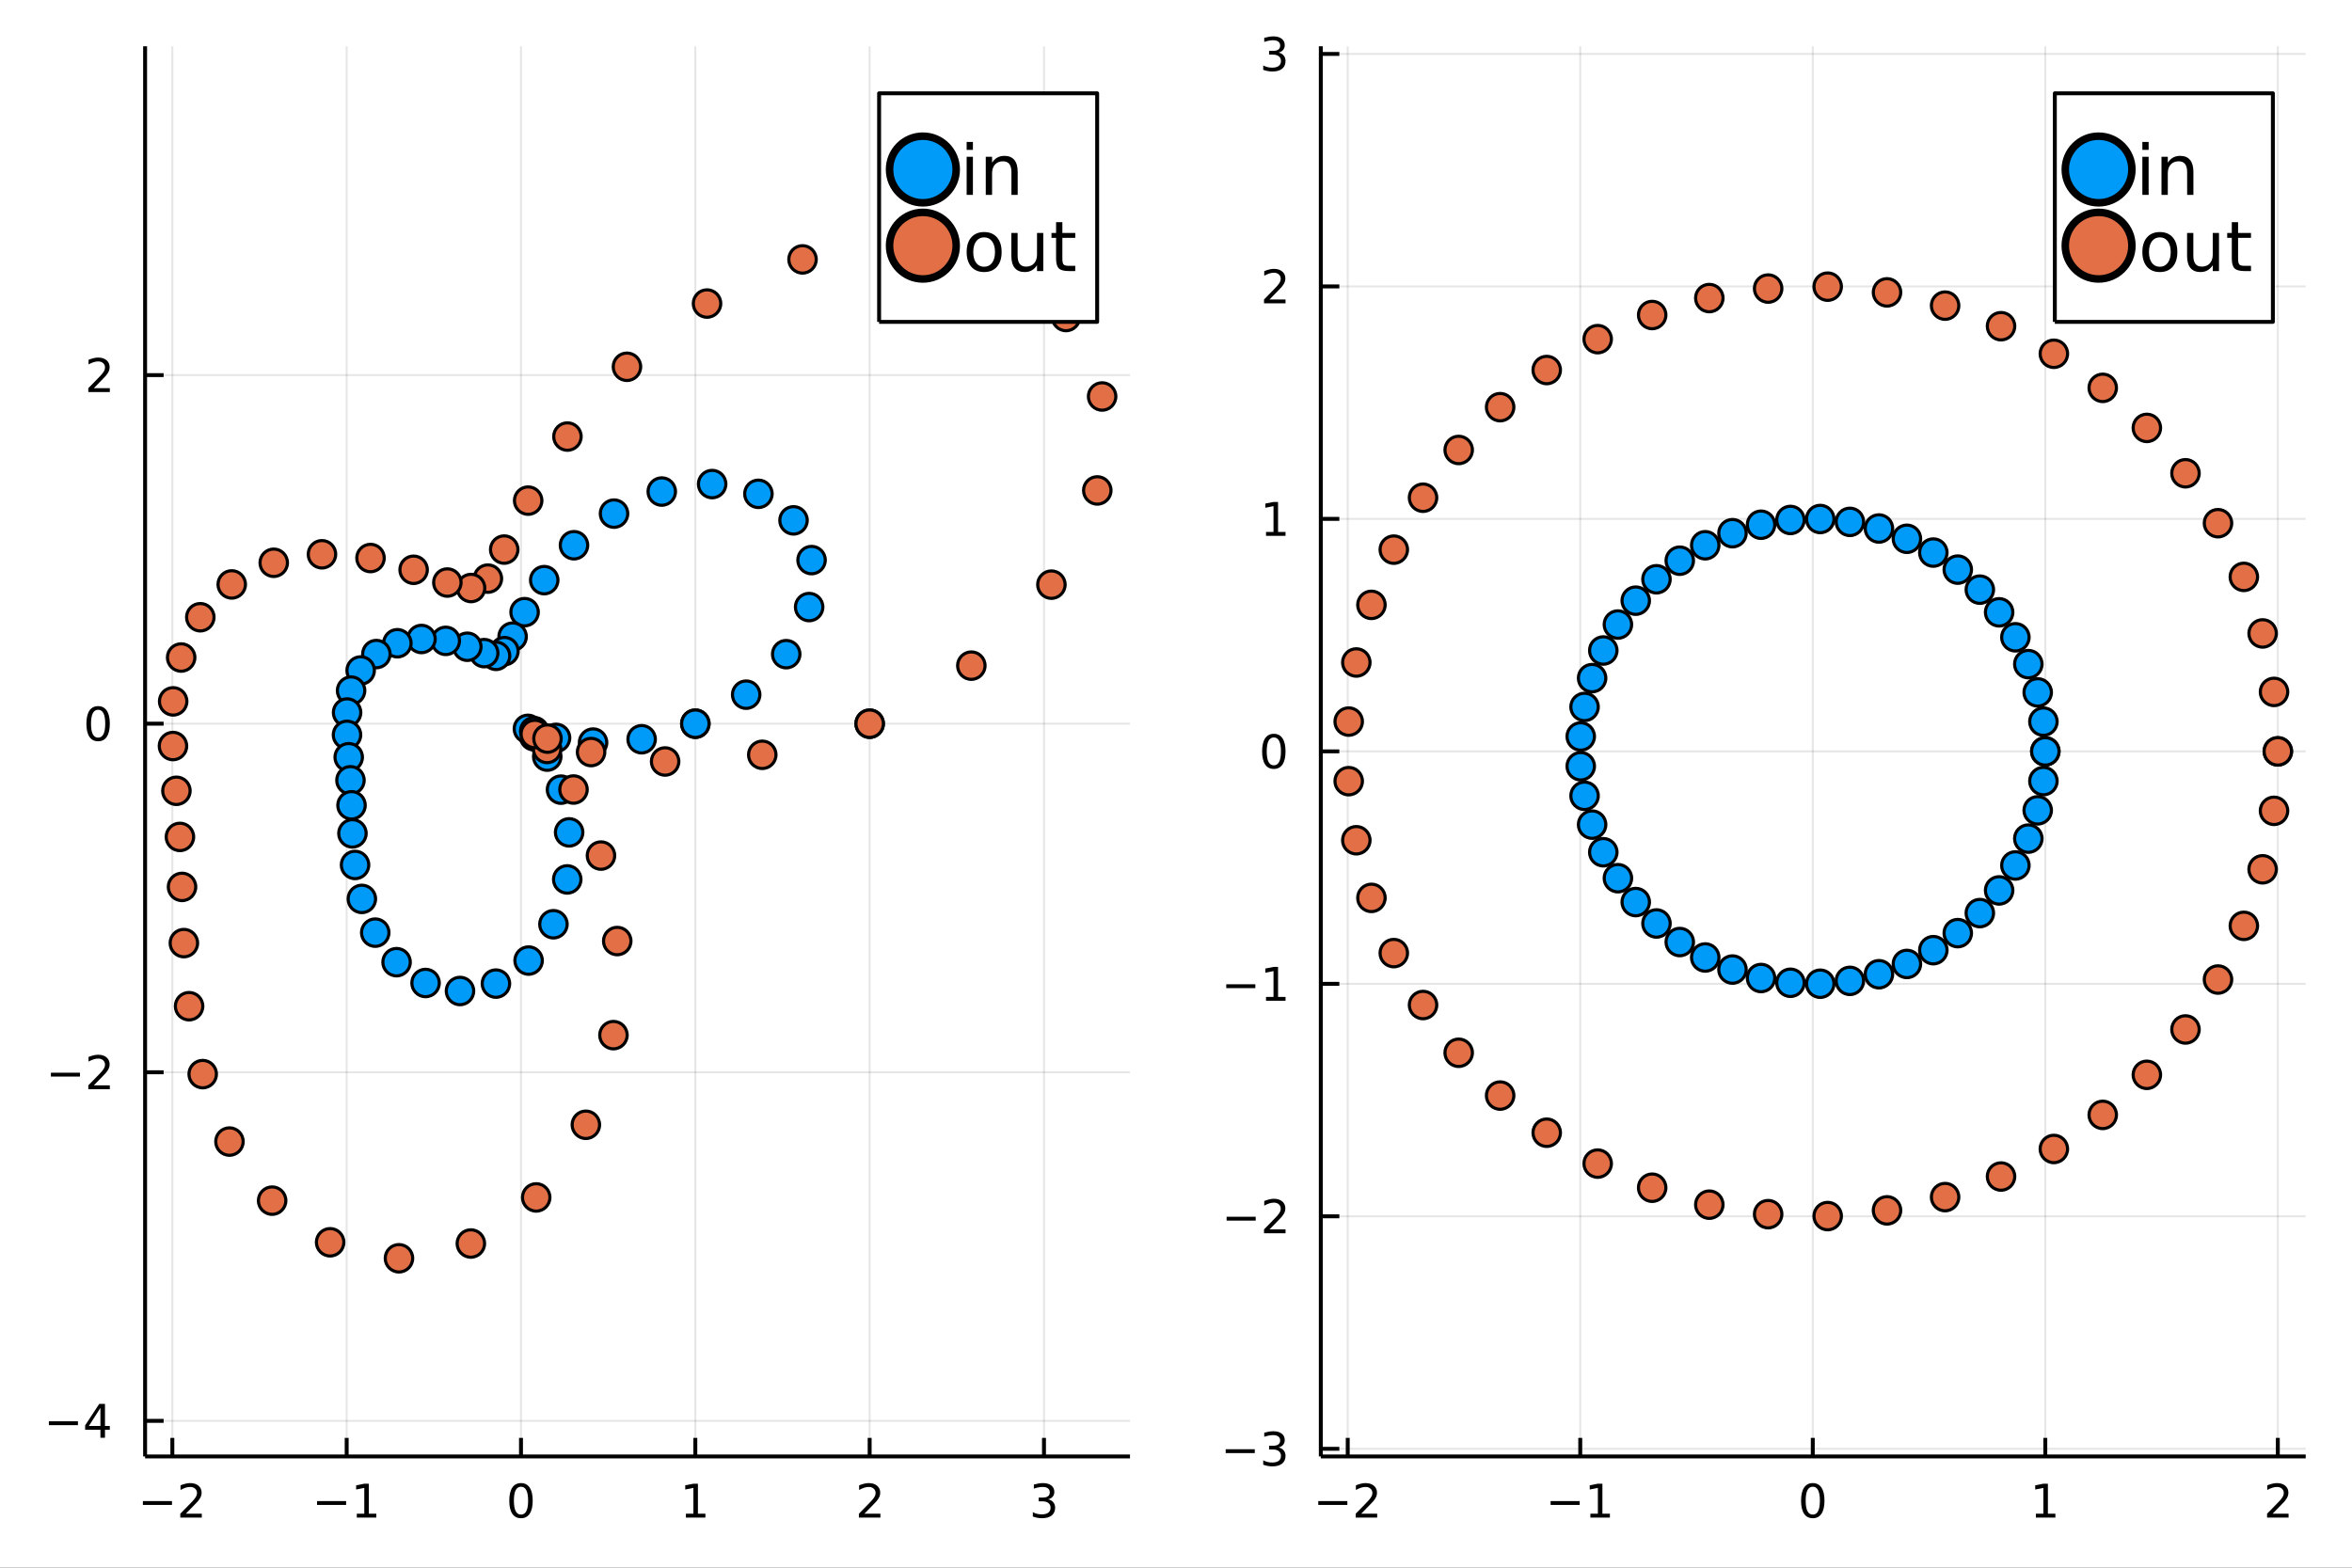 <?xml version="1.0" encoding="utf-8"?>
<svg xmlns="http://www.w3.org/2000/svg" xmlns:xlink="http://www.w3.org/1999/xlink" width="600" height="400" viewBox="0 0 2400 1600">
<rect x="0" y="0" width="2400" height="1600" fill="#333333" stroke="none"/>
<defs>
  <clipPath id="clip840">
    <rect x="0" y="0" width="2400" height="1600"/>
  </clipPath>
</defs>
<path clip-path="url(#clip840)" d="
M0 1600 L2400 1600 L2400 0 L0 0  Z
  " fill="#ffffff" fill-rule="evenodd" fill-opacity="1"/>
<defs>
  <clipPath id="clip841">
    <rect x="480" y="0" width="1681" height="1600"/>
  </clipPath>
</defs>
<path clip-path="url(#clip840)" d="
M148.057 1486.45 L1153.05 1486.45 L1153.05 47.244 L148.057 47.244  Z
  " fill="#ffffff" fill-rule="evenodd" fill-opacity="1"/>
<defs>
  <clipPath id="clip842">
    <rect x="148" y="47" width="1006" height="1440"/>
  </clipPath>
</defs>
<polyline clip-path="url(#clip842)" style="stroke:#000000; stroke-linecap:butt; stroke-linejoin:round; stroke-width:2; stroke-opacity:0.1; fill:none" points="
  175.862,1486.45 175.862,47.244 
  "/>
<polyline clip-path="url(#clip842)" style="stroke:#000000; stroke-linecap:butt; stroke-linejoin:round; stroke-width:2; stroke-opacity:0.1; fill:none" points="
  353.747,1486.45 353.747,47.244 
  "/>
<polyline clip-path="url(#clip842)" style="stroke:#000000; stroke-linecap:butt; stroke-linejoin:round; stroke-width:2; stroke-opacity:0.1; fill:none" points="
  531.631,1486.45 531.631,47.244 
  "/>
<polyline clip-path="url(#clip842)" style="stroke:#000000; stroke-linecap:butt; stroke-linejoin:round; stroke-width:2; stroke-opacity:0.1; fill:none" points="
  709.516,1486.45 709.516,47.244 
  "/>
<polyline clip-path="url(#clip842)" style="stroke:#000000; stroke-linecap:butt; stroke-linejoin:round; stroke-width:2; stroke-opacity:0.1; fill:none" points="
  887.401,1486.45 887.401,47.244 
  "/>
<polyline clip-path="url(#clip842)" style="stroke:#000000; stroke-linecap:butt; stroke-linejoin:round; stroke-width:2; stroke-opacity:0.1; fill:none" points="
  1065.29,1486.45 1065.29,47.244 
  "/>
<polyline clip-path="url(#clip840)" style="stroke:#000000; stroke-linecap:butt; stroke-linejoin:round; stroke-width:4; stroke-opacity:1; fill:none" points="
  148.057,1486.45 1153.05,1486.45 
  "/>
<polyline clip-path="url(#clip840)" style="stroke:#000000; stroke-linecap:butt; stroke-linejoin:round; stroke-width:4; stroke-opacity:1; fill:none" points="
  175.862,1486.45 175.862,1467.55 
  "/>
<polyline clip-path="url(#clip840)" style="stroke:#000000; stroke-linecap:butt; stroke-linejoin:round; stroke-width:4; stroke-opacity:1; fill:none" points="
  353.747,1486.45 353.747,1467.55 
  "/>
<polyline clip-path="url(#clip840)" style="stroke:#000000; stroke-linecap:butt; stroke-linejoin:round; stroke-width:4; stroke-opacity:1; fill:none" points="
  531.631,1486.45 531.631,1467.55 
  "/>
<polyline clip-path="url(#clip840)" style="stroke:#000000; stroke-linecap:butt; stroke-linejoin:round; stroke-width:4; stroke-opacity:1; fill:none" points="
  709.516,1486.45 709.516,1467.55 
  "/>
<polyline clip-path="url(#clip840)" style="stroke:#000000; stroke-linecap:butt; stroke-linejoin:round; stroke-width:4; stroke-opacity:1; fill:none" points="
  887.401,1486.45 887.401,1467.55 
  "/>
<polyline clip-path="url(#clip840)" style="stroke:#000000; stroke-linecap:butt; stroke-linejoin:round; stroke-width:4; stroke-opacity:1; fill:none" points="
  1065.29,1486.45 1065.29,1467.55 
  "/>
<path clip-path="url(#clip840)" d="M145.804 1532.02 L175.48 1532.02 L175.48 1535.95 L145.804 1535.95 L145.804 1532.02 Z" fill="#000000" fill-rule="evenodd" fill-opacity="1" /><path clip-path="url(#clip840)" d="M189.6 1544.91 L205.92 1544.91 L205.92 1548.85 L183.975 1548.85 L183.975 1544.91 Q186.637 1542.16 191.221 1537.53 Q195.827 1532.88 197.008 1531.53 Q199.253 1529.01 200.133 1527.27 Q201.036 1525.51 201.036 1523.82 Q201.036 1521.07 199.091 1519.33 Q197.17 1517.6 194.068 1517.6 Q191.869 1517.6 189.415 1518.36 Q186.985 1519.13 184.207 1520.68 L184.207 1515.95 Q187.031 1514.82 189.485 1514.24 Q191.938 1513.66 193.975 1513.66 Q199.346 1513.66 202.54 1516.35 Q205.735 1519.03 205.735 1523.52 Q205.735 1525.65 204.924 1527.57 Q204.137 1529.47 202.031 1532.07 Q201.452 1532.74 198.35 1535.95 Q195.249 1539.15 189.6 1544.91 Z" fill="#000000" fill-rule="evenodd" fill-opacity="1" /><path clip-path="url(#clip840)" d="M323.504 1532.02 L353.18 1532.02 L353.18 1535.95 L323.504 1535.95 L323.504 1532.02 Z" fill="#000000" fill-rule="evenodd" fill-opacity="1" /><path clip-path="url(#clip840)" d="M364.082 1544.91 L371.721 1544.91 L371.721 1518.55 L363.411 1520.21 L363.411 1515.95 L371.675 1514.29 L376.351 1514.29 L376.351 1544.91 L383.99 1544.91 L383.99 1548.85 L364.082 1548.85 L364.082 1544.91 Z" fill="#000000" fill-rule="evenodd" fill-opacity="1" /><path clip-path="url(#clip840)" d="M531.631 1517.37 Q528.02 1517.37 526.192 1520.93 Q524.386 1524.47 524.386 1531.6 Q524.386 1538.71 526.192 1542.27 Q528.02 1545.82 531.631 1545.82 Q535.266 1545.82 537.071 1542.27 Q538.9 1538.71 538.9 1531.6 Q538.9 1524.47 537.071 1520.93 Q535.266 1517.37 531.631 1517.37 M531.631 1513.66 Q537.442 1513.66 540.497 1518.27 Q543.576 1522.85 543.576 1531.6 Q543.576 1540.33 540.497 1544.94 Q537.442 1549.52 531.631 1549.52 Q525.821 1549.52 522.743 1544.94 Q519.687 1540.33 519.687 1531.6 Q519.687 1522.85 522.743 1518.27 Q525.821 1513.66 531.631 1513.66 Z" fill="#000000" fill-rule="evenodd" fill-opacity="1" /><path clip-path="url(#clip840)" d="M699.898 1544.91 L707.537 1544.91 L707.537 1518.55 L699.227 1520.21 L699.227 1515.95 L707.491 1514.29 L712.166 1514.29 L712.166 1544.91 L719.805 1544.91 L719.805 1548.85 L699.898 1548.85 L699.898 1544.91 Z" fill="#000000" fill-rule="evenodd" fill-opacity="1" /><path clip-path="url(#clip840)" d="M882.054 1544.91 L898.373 1544.91 L898.373 1548.85 L876.429 1548.85 L876.429 1544.91 Q879.091 1542.16 883.674 1537.53 Q888.28 1532.88 889.461 1531.53 Q891.706 1529.01 892.586 1527.27 Q893.489 1525.51 893.489 1523.82 Q893.489 1521.07 891.544 1519.33 Q889.623 1517.6 886.521 1517.6 Q884.322 1517.6 881.868 1518.36 Q879.438 1519.13 876.66 1520.68 L876.66 1515.95 Q879.484 1514.82 881.938 1514.24 Q884.391 1513.66 886.428 1513.66 Q891.799 1513.66 894.993 1516.35 Q898.188 1519.03 898.188 1523.52 Q898.188 1525.65 897.378 1527.57 Q896.59 1529.47 894.484 1532.07 Q893.905 1532.74 890.803 1535.95 Q887.702 1539.15 882.054 1544.91 Z" fill="#000000" fill-rule="evenodd" fill-opacity="1" /><path clip-path="url(#clip840)" d="M1069.53 1530.21 Q1072.89 1530.93 1074.76 1533.2 Q1076.66 1535.47 1076.66 1538.8 Q1076.66 1543.92 1073.14 1546.72 Q1069.63 1549.52 1063.14 1549.52 Q1060.97 1549.52 1058.65 1549.08 Q1056.36 1548.66 1053.91 1547.81 L1053.91 1543.29 Q1055.85 1544.43 1058.17 1545.01 Q1060.48 1545.58 1063.01 1545.58 Q1067.4 1545.58 1069.7 1543.85 Q1072.01 1542.11 1072.01 1538.8 Q1072.01 1535.75 1069.86 1534.03 Q1067.73 1532.3 1063.91 1532.3 L1059.88 1532.3 L1059.88 1528.45 L1064.09 1528.45 Q1067.54 1528.45 1069.37 1527.09 Q1071.2 1525.7 1071.2 1523.11 Q1071.2 1520.45 1069.3 1519.03 Q1067.43 1517.6 1063.91 1517.6 Q1061.99 1517.6 1059.79 1518.01 Q1057.59 1518.43 1054.95 1519.31 L1054.95 1515.14 Q1057.61 1514.4 1059.93 1514.03 Q1062.26 1513.66 1064.32 1513.66 Q1069.65 1513.66 1072.75 1516.09 Q1075.85 1518.5 1075.85 1522.62 Q1075.85 1525.49 1074.21 1527.48 Q1072.57 1529.45 1069.53 1530.21 Z" fill="#000000" fill-rule="evenodd" fill-opacity="1" /><polyline clip-path="url(#clip842)" style="stroke:#000000; stroke-linecap:butt; stroke-linejoin:round; stroke-width:2; stroke-opacity:0.1; fill:none" points="
  148.057,1450.14 1153.05,1450.14 
  "/>
<polyline clip-path="url(#clip842)" style="stroke:#000000; stroke-linecap:butt; stroke-linejoin:round; stroke-width:2; stroke-opacity:0.1; fill:none" points="
  148.057,1094.37 1153.05,1094.37 
  "/>
<polyline clip-path="url(#clip842)" style="stroke:#000000; stroke-linecap:butt; stroke-linejoin:round; stroke-width:2; stroke-opacity:0.1; fill:none" points="
  148.057,738.604 1153.05,738.604 
  "/>
<polyline clip-path="url(#clip842)" style="stroke:#000000; stroke-linecap:butt; stroke-linejoin:round; stroke-width:2; stroke-opacity:0.1; fill:none" points="
  148.057,382.835 1153.05,382.835 
  "/>
<polyline clip-path="url(#clip840)" style="stroke:#000000; stroke-linecap:butt; stroke-linejoin:round; stroke-width:4; stroke-opacity:1; fill:none" points="
  148.057,1486.45 148.057,47.244 
  "/>
<polyline clip-path="url(#clip840)" style="stroke:#000000; stroke-linecap:butt; stroke-linejoin:round; stroke-width:4; stroke-opacity:1; fill:none" points="
  148.057,1450.14 166.954,1450.14 
  "/>
<polyline clip-path="url(#clip840)" style="stroke:#000000; stroke-linecap:butt; stroke-linejoin:round; stroke-width:4; stroke-opacity:1; fill:none" points="
  148.057,1094.37 166.954,1094.37 
  "/>
<polyline clip-path="url(#clip840)" style="stroke:#000000; stroke-linecap:butt; stroke-linejoin:round; stroke-width:4; stroke-opacity:1; fill:none" points="
  148.057,738.604 166.954,738.604 
  "/>
<polyline clip-path="url(#clip840)" style="stroke:#000000; stroke-linecap:butt; stroke-linejoin:round; stroke-width:4; stroke-opacity:1; fill:none" points="
  148.057,382.835 166.954,382.835 
  "/>
<path clip-path="url(#clip840)" d="M49.858 1450.59 L79.534 1450.59 L79.534 1454.53 L49.858 1454.53 L49.858 1450.59 Z" fill="#000000" fill-rule="evenodd" fill-opacity="1" /><path clip-path="url(#clip840)" d="M102.473 1436.94 L90.668 1455.39 L102.473 1455.39 L102.473 1436.94 M101.246 1432.86 L107.126 1432.86 L107.126 1455.39 L112.057 1455.39 L112.057 1459.27 L107.126 1459.27 L107.126 1467.42 L102.473 1467.42 L102.473 1459.27 L86.872 1459.27 L86.872 1454.76 L101.246 1432.86 Z" fill="#000000" fill-rule="evenodd" fill-opacity="1" /><path clip-path="url(#clip840)" d="M51.941 1094.82 L81.617 1094.82 L81.617 1098.76 L51.941 1098.76 L51.941 1094.82 Z" fill="#000000" fill-rule="evenodd" fill-opacity="1" /><path clip-path="url(#clip840)" d="M95.737 1107.72 L112.057 1107.72 L112.057 1111.65 L90.112 1111.65 L90.112 1107.72 Q92.774 1104.96 97.358 1100.33 Q101.964 1095.68 103.145 1094.34 Q105.39 1091.82 106.27 1090.08 Q107.172 1088.32 107.172 1086.63 Q107.172 1083.88 105.228 1082.14 Q103.307 1080.4 100.205 1080.4 Q98.006 1080.4 95.552 1081.17 Q93.121 1081.93 90.344 1083.48 L90.344 1078.76 Q93.168 1077.63 95.621 1077.05 Q98.075 1076.47 100.112 1076.47 Q105.483 1076.47 108.677 1079.15 Q111.871 1081.84 111.871 1086.33 Q111.871 1088.46 111.061 1090.38 Q110.274 1092.28 108.168 1094.87 Q107.589 1095.54 104.487 1098.76 Q101.385 1101.95 95.737 1107.72 Z" fill="#000000" fill-rule="evenodd" fill-opacity="1" /><path clip-path="url(#clip840)" d="M100.112 724.403 Q96.501 724.403 94.672 727.968 Q92.867 731.509 92.867 738.639 Q92.867 745.745 94.672 749.31 Q96.501 752.852 100.112 752.852 Q103.746 752.852 105.552 749.31 Q107.381 745.745 107.381 738.639 Q107.381 731.509 105.552 727.968 Q103.746 724.403 100.112 724.403 M100.112 720.699 Q105.922 720.699 108.978 725.306 Q112.057 729.889 112.057 738.639 Q112.057 747.366 108.978 751.972 Q105.922 756.556 100.112 756.556 Q94.302 756.556 91.223 751.972 Q88.168 747.366 88.168 738.639 Q88.168 729.889 91.223 725.306 Q94.302 720.699 100.112 720.699 Z" fill="#000000" fill-rule="evenodd" fill-opacity="1" /><path clip-path="url(#clip840)" d="M95.737 396.18 L112.057 396.18 L112.057 400.115 L90.112 400.115 L90.112 396.18 Q92.774 393.425 97.358 388.796 Q101.964 384.143 103.145 382.8 Q105.39 380.277 106.27 378.541 Q107.172 376.782 107.172 375.092 Q107.172 372.337 105.228 370.601 Q103.307 368.865 100.205 368.865 Q98.006 368.865 95.552 369.629 Q93.121 370.393 90.344 371.944 L90.344 367.222 Q93.168 366.087 95.621 365.509 Q98.075 364.93 100.112 364.93 Q105.483 364.93 108.677 367.615 Q111.871 370.3 111.871 374.791 Q111.871 376.921 111.061 378.842 Q110.274 380.74 108.168 383.333 Q107.589 384.004 104.487 387.221 Q101.385 390.416 95.737 396.18 Z" fill="#000000" fill-rule="evenodd" fill-opacity="1" /><circle clip-path="url(#clip842)" cx="709.516" cy="738.604" r="14" fill="#009af9" fill-rule="evenodd" fill-opacity="1" stroke="#000000" stroke-opacity="1" stroke-width="3.2"/>
<circle clip-path="url(#clip842)" cx="761.389" cy="708.98" r="14" fill="#009af9" fill-rule="evenodd" fill-opacity="1" stroke="#000000" stroke-opacity="1" stroke-width="3.2"/>
<circle clip-path="url(#clip842)" cx="802.242" cy="667.642" r="14" fill="#009af9" fill-rule="evenodd" fill-opacity="1" stroke="#000000" stroke-opacity="1" stroke-width="3.2"/>
<circle clip-path="url(#clip842)" cx="825.649" cy="619.57" r="14" fill="#009af9" fill-rule="evenodd" fill-opacity="1" stroke="#000000" stroke-opacity="1" stroke-width="3.2"/>
<circle clip-path="url(#clip842)" cx="828.117" cy="571.627" r="14" fill="#009af9" fill-rule="evenodd" fill-opacity="1" stroke="#000000" stroke-opacity="1" stroke-width="3.2"/>
<circle clip-path="url(#clip842)" cx="809.706" cy="531.072" r="14" fill="#009af9" fill-rule="evenodd" fill-opacity="1" stroke="#000000" stroke-opacity="1" stroke-width="3.2"/>
<circle clip-path="url(#clip842)" cx="773.883" cy="503.996" r="14" fill="#009af9" fill-rule="evenodd" fill-opacity="1" stroke="#000000" stroke-opacity="1" stroke-width="3.2"/>
<circle clip-path="url(#clip842)" cx="726.666" cy="494.038" r="14" fill="#009af9" fill-rule="evenodd" fill-opacity="1" stroke="#000000" stroke-opacity="1" stroke-width="3.2"/>
<circle clip-path="url(#clip842)" cx="675.263" cy="501.669" r="14" fill="#009af9" fill-rule="evenodd" fill-opacity="1" stroke="#000000" stroke-opacity="1" stroke-width="3.2"/>
<circle clip-path="url(#clip842)" cx="626.543" cy="524.198" r="14" fill="#009af9" fill-rule="evenodd" fill-opacity="1" stroke="#000000" stroke-opacity="1" stroke-width="3.2"/>
<circle clip-path="url(#clip842)" cx="585.688" cy="556.471" r="14" fill="#009af9" fill-rule="evenodd" fill-opacity="1" stroke="#000000" stroke-opacity="1" stroke-width="3.2"/>
<circle clip-path="url(#clip842)" cx="555.321" cy="592.075" r="14" fill="#009af9" fill-rule="evenodd" fill-opacity="1" stroke="#000000" stroke-opacity="1" stroke-width="3.2"/>
<circle clip-path="url(#clip842)" cx="535.282" cy="624.765" r="14" fill="#009af9" fill-rule="evenodd" fill-opacity="1" stroke="#000000" stroke-opacity="1" stroke-width="3.2"/>
<circle clip-path="url(#clip842)" cx="523.059" cy="649.748" r="14" fill="#009af9" fill-rule="evenodd" fill-opacity="1" stroke="#000000" stroke-opacity="1" stroke-width="3.2"/>
<circle clip-path="url(#clip842)" cx="514.732" cy="664.563" r="14" fill="#009af9" fill-rule="evenodd" fill-opacity="1" stroke="#000000" stroke-opacity="1" stroke-width="3.2"/>
<circle clip-path="url(#clip842)" cx="506.15" cy="669.362" r="14" fill="#009af9" fill-rule="evenodd" fill-opacity="1" stroke="#000000" stroke-opacity="1" stroke-width="3.2"/>
<circle clip-path="url(#clip842)" cx="494.051" cy="666.57" r="14" fill="#009af9" fill-rule="evenodd" fill-opacity="1" stroke="#000000" stroke-opacity="1" stroke-width="3.2"/>
<circle clip-path="url(#clip842)" cx="476.84" cy="660.057" r="14" fill="#009af9" fill-rule="evenodd" fill-opacity="1" stroke="#000000" stroke-opacity="1" stroke-width="3.2"/>
<circle clip-path="url(#clip842)" cx="454.851" cy="654.061" r="14" fill="#009af9" fill-rule="evenodd" fill-opacity="1" stroke="#000000" stroke-opacity="1" stroke-width="3.2"/>
<circle clip-path="url(#clip842)" cx="430.078" cy="652.151" r="14" fill="#009af9" fill-rule="evenodd" fill-opacity="1" stroke="#000000" stroke-opacity="1" stroke-width="3.2"/>
<circle clip-path="url(#clip842)" cx="405.474" cy="656.485" r="14" fill="#009af9" fill-rule="evenodd" fill-opacity="1" stroke="#000000" stroke-opacity="1" stroke-width="3.2"/>
<circle clip-path="url(#clip842)" cx="384.045" cy="667.53" r="14" fill="#009af9" fill-rule="evenodd" fill-opacity="1" stroke="#000000" stroke-opacity="1" stroke-width="3.2"/>
<circle clip-path="url(#clip842)" cx="368.008" cy="684.278" r="14" fill="#009af9" fill-rule="evenodd" fill-opacity="1" stroke="#000000" stroke-opacity="1" stroke-width="3.2"/>
<circle clip-path="url(#clip842)" cx="358.24" cy="704.836" r="14" fill="#009af9" fill-rule="evenodd" fill-opacity="1" stroke="#000000" stroke-opacity="1" stroke-width="3.2"/>
<circle clip-path="url(#clip842)" cx="354.159" cy="727.21" r="14" fill="#009af9" fill-rule="evenodd" fill-opacity="1" stroke="#000000" stroke-opacity="1" stroke-width="3.2"/>
<circle clip-path="url(#clip842)" cx="354.066" cy="750.004" r="14" fill="#009af9" fill-rule="evenodd" fill-opacity="1" stroke="#000000" stroke-opacity="1" stroke-width="3.2"/>
<circle clip-path="url(#clip842)" cx="355.814" cy="772.845" r="14" fill="#009af9" fill-rule="evenodd" fill-opacity="1" stroke="#000000" stroke-opacity="1" stroke-width="3.2"/>
<circle clip-path="url(#clip842)" cx="357.61" cy="796.383" r="14" fill="#009af9" fill-rule="evenodd" fill-opacity="1" stroke="#000000" stroke-opacity="1" stroke-width="3.2"/>
<circle clip-path="url(#clip842)" cx="358.681" cy="821.893" r="14" fill="#009af9" fill-rule="evenodd" fill-opacity="1" stroke="#000000" stroke-opacity="1" stroke-width="3.2"/>
<circle clip-path="url(#clip842)" cx="359.623" cy="850.569" r="14" fill="#009af9" fill-rule="evenodd" fill-opacity="1" stroke="#000000" stroke-opacity="1" stroke-width="3.2"/>
<circle clip-path="url(#clip842)" cx="362.285" cy="882.771" r="14" fill="#009af9" fill-rule="evenodd" fill-opacity="1" stroke="#000000" stroke-opacity="1" stroke-width="3.2"/>
<circle clip-path="url(#clip842)" cx="369.227" cy="917.429" r="14" fill="#009af9" fill-rule="evenodd" fill-opacity="1" stroke="#000000" stroke-opacity="1" stroke-width="3.2"/>
<circle clip-path="url(#clip842)" cx="382.881" cy="951.849" r="14" fill="#009af9" fill-rule="evenodd" fill-opacity="1" stroke="#000000" stroke-opacity="1" stroke-width="3.2"/>
<circle clip-path="url(#clip842)" cx="404.655" cy="981.995" r="14" fill="#009af9" fill-rule="evenodd" fill-opacity="1" stroke="#000000" stroke-opacity="1" stroke-width="3.2"/>
<circle clip-path="url(#clip842)" cx="434.243" cy="1003.24" r="14" fill="#009af9" fill-rule="evenodd" fill-opacity="1" stroke="#000000" stroke-opacity="1" stroke-width="3.2"/>
<circle clip-path="url(#clip842)" cx="469.365" cy="1011.41" r="14" fill="#009af9" fill-rule="evenodd" fill-opacity="1" stroke="#000000" stroke-opacity="1" stroke-width="3.2"/>
<circle clip-path="url(#clip842)" cx="506.041" cy="1003.87" r="14" fill="#009af9" fill-rule="evenodd" fill-opacity="1" stroke="#000000" stroke-opacity="1" stroke-width="3.2"/>
<circle clip-path="url(#clip842)" cx="539.384" cy="980.351" r="14" fill="#009af9" fill-rule="evenodd" fill-opacity="1" stroke="#000000" stroke-opacity="1" stroke-width="3.2"/>
<circle clip-path="url(#clip842)" cx="564.722" cy="943.284" r="14" fill="#009af9" fill-rule="evenodd" fill-opacity="1" stroke="#000000" stroke-opacity="1" stroke-width="3.2"/>
<circle clip-path="url(#clip842)" cx="578.801" cy="897.535" r="14" fill="#009af9" fill-rule="evenodd" fill-opacity="1" stroke="#000000" stroke-opacity="1" stroke-width="3.2"/>
<circle clip-path="url(#clip842)" cx="580.73" cy="849.518" r="14" fill="#009af9" fill-rule="evenodd" fill-opacity="1" stroke="#000000" stroke-opacity="1" stroke-width="3.2"/>
<circle clip-path="url(#clip842)" cx="572.428" cy="805.903" r="14" fill="#009af9" fill-rule="evenodd" fill-opacity="1" stroke="#000000" stroke-opacity="1" stroke-width="3.2"/>
<circle clip-path="url(#clip842)" cx="558.415" cy="772.19" r="14" fill="#009af9" fill-rule="evenodd" fill-opacity="1" stroke="#000000" stroke-opacity="1" stroke-width="3.2"/>
<circle clip-path="url(#clip842)" cx="544.946" cy="751.499" r="14" fill="#009af9" fill-rule="evenodd" fill-opacity="1" stroke="#000000" stroke-opacity="1" stroke-width="3.2"/>
<circle clip-path="url(#clip842)" cx="538.676" cy="743.861" r="14" fill="#009af9" fill-rule="evenodd" fill-opacity="1" stroke="#000000" stroke-opacity="1" stroke-width="3.2"/>
<circle clip-path="url(#clip842)" cx="545.134" cy="746.209" r="14" fill="#009af9" fill-rule="evenodd" fill-opacity="1" stroke="#000000" stroke-opacity="1" stroke-width="3.2"/>
<circle clip-path="url(#clip842)" cx="567.382" cy="753.078" r="14" fill="#009af9" fill-rule="evenodd" fill-opacity="1" stroke="#000000" stroke-opacity="1" stroke-width="3.2"/>
<circle clip-path="url(#clip842)" cx="605.155" cy="757.884" r="14" fill="#009af9" fill-rule="evenodd" fill-opacity="1" stroke="#000000" stroke-opacity="1" stroke-width="3.2"/>
<circle clip-path="url(#clip842)" cx="654.723" cy="754.475" r="14" fill="#009af9" fill-rule="evenodd" fill-opacity="1" stroke="#000000" stroke-opacity="1" stroke-width="3.2"/>
<circle clip-path="url(#clip842)" cx="709.516" cy="738.604" r="14" fill="#009af9" fill-rule="evenodd" fill-opacity="1" stroke="#000000" stroke-opacity="1" stroke-width="3.2"/>
<circle clip-path="url(#clip842)" cx="887.401" cy="738.604" r="14" fill="#e26f46" fill-rule="evenodd" fill-opacity="1" stroke="#000000" stroke-opacity="1" stroke-width="3.2"/>
<circle clip-path="url(#clip842)" cx="991.146" cy="679.356" r="14" fill="#e26f46" fill-rule="evenodd" fill-opacity="1" stroke="#000000" stroke-opacity="1" stroke-width="3.2"/>
<circle clip-path="url(#clip842)" cx="1072.85" cy="596.68" r="14" fill="#e26f46" fill-rule="evenodd" fill-opacity="1" stroke="#000000" stroke-opacity="1" stroke-width="3.2"/>
<circle clip-path="url(#clip842)" cx="1119.67" cy="500.535" r="14" fill="#e26f46" fill-rule="evenodd" fill-opacity="1" stroke="#000000" stroke-opacity="1" stroke-width="3.2"/>
<circle clip-path="url(#clip842)" cx="1124.6" cy="404.649" r="14" fill="#e26f46" fill-rule="evenodd" fill-opacity="1" stroke="#000000" stroke-opacity="1" stroke-width="3.2"/>
<circle clip-path="url(#clip842)" cx="1087.78" cy="323.54" r="14" fill="#e26f46" fill-rule="evenodd" fill-opacity="1" stroke="#000000" stroke-opacity="1" stroke-width="3.2"/>
<circle clip-path="url(#clip842)" cx="1016.14" cy="269.388" r="14" fill="#e26f46" fill-rule="evenodd" fill-opacity="1" stroke="#000000" stroke-opacity="1" stroke-width="3.2"/>
<circle clip-path="url(#clip842)" cx="921.702" cy="249.472" r="14" fill="#e26f46" fill-rule="evenodd" fill-opacity="1" stroke="#000000" stroke-opacity="1" stroke-width="3.2"/>
<circle clip-path="url(#clip842)" cx="818.894" cy="264.734" r="14" fill="#e26f46" fill-rule="evenodd" fill-opacity="1" stroke="#000000" stroke-opacity="1" stroke-width="3.2"/>
<circle clip-path="url(#clip842)" cx="721.454" cy="309.792" r="14" fill="#e26f46" fill-rule="evenodd" fill-opacity="1" stroke="#000000" stroke-opacity="1" stroke-width="3.2"/>
<circle clip-path="url(#clip842)" cx="639.744" cy="374.337" r="14" fill="#e26f46" fill-rule="evenodd" fill-opacity="1" stroke="#000000" stroke-opacity="1" stroke-width="3.2"/>
<circle clip-path="url(#clip842)" cx="579.011" cy="445.547" r="14" fill="#e26f46" fill-rule="evenodd" fill-opacity="1" stroke="#000000" stroke-opacity="1" stroke-width="3.2"/>
<circle clip-path="url(#clip842)" cx="538.933" cy="510.926" r="14" fill="#e26f46" fill-rule="evenodd" fill-opacity="1" stroke="#000000" stroke-opacity="1" stroke-width="3.2"/>
<circle clip-path="url(#clip842)" cx="514.488" cy="560.891" r="14" fill="#e26f46" fill-rule="evenodd" fill-opacity="1" stroke="#000000" stroke-opacity="1" stroke-width="3.2"/>
<circle clip-path="url(#clip842)" cx="497.832" cy="590.521" r="14" fill="#e26f46" fill-rule="evenodd" fill-opacity="1" stroke="#000000" stroke-opacity="1" stroke-width="3.2"/>
<circle clip-path="url(#clip842)" cx="480.668" cy="600.12" r="14" fill="#e26f46" fill-rule="evenodd" fill-opacity="1" stroke="#000000" stroke-opacity="1" stroke-width="3.2"/>
<circle clip-path="url(#clip842)" cx="456.471" cy="594.535" r="14" fill="#e26f46" fill-rule="evenodd" fill-opacity="1" stroke="#000000" stroke-opacity="1" stroke-width="3.2"/>
<circle clip-path="url(#clip842)" cx="422.049" cy="581.509" r="14" fill="#e26f46" fill-rule="evenodd" fill-opacity="1" stroke="#000000" stroke-opacity="1" stroke-width="3.2"/>
<circle clip-path="url(#clip842)" cx="378.071" cy="569.517" r="14" fill="#e26f46" fill-rule="evenodd" fill-opacity="1" stroke="#000000" stroke-opacity="1" stroke-width="3.2"/>
<circle clip-path="url(#clip842)" cx="328.525" cy="565.698" r="14" fill="#e26f46" fill-rule="evenodd" fill-opacity="1" stroke="#000000" stroke-opacity="1" stroke-width="3.2"/>
<circle clip-path="url(#clip842)" cx="279.316" cy="574.365" r="14" fill="#e26f46" fill-rule="evenodd" fill-opacity="1" stroke="#000000" stroke-opacity="1" stroke-width="3.2"/>
<circle clip-path="url(#clip842)" cx="236.458" cy="596.456" r="14" fill="#e26f46" fill-rule="evenodd" fill-opacity="1" stroke="#000000" stroke-opacity="1" stroke-width="3.2"/>
<circle clip-path="url(#clip842)" cx="204.385" cy="629.951" r="14" fill="#e26f46" fill-rule="evenodd" fill-opacity="1" stroke="#000000" stroke-opacity="1" stroke-width="3.2"/>
<circle clip-path="url(#clip842)" cx="184.848" cy="671.068" r="14" fill="#e26f46" fill-rule="evenodd" fill-opacity="1" stroke="#000000" stroke-opacity="1" stroke-width="3.2"/>
<circle clip-path="url(#clip842)" cx="176.686" cy="715.816" r="14" fill="#e26f46" fill-rule="evenodd" fill-opacity="1" stroke="#000000" stroke-opacity="1" stroke-width="3.2"/>
<circle clip-path="url(#clip842)" cx="176.5" cy="761.404" r="14" fill="#e26f46" fill-rule="evenodd" fill-opacity="1" stroke="#000000" stroke-opacity="1" stroke-width="3.2"/>
<circle clip-path="url(#clip842)" cx="179.997" cy="807.085" r="14" fill="#e26f46" fill-rule="evenodd" fill-opacity="1" stroke="#000000" stroke-opacity="1" stroke-width="3.2"/>
<circle clip-path="url(#clip842)" cx="183.588" cy="854.163" r="14" fill="#e26f46" fill-rule="evenodd" fill-opacity="1" stroke="#000000" stroke-opacity="1" stroke-width="3.2"/>
<circle clip-path="url(#clip842)" cx="185.731" cy="905.181" r="14" fill="#e26f46" fill-rule="evenodd" fill-opacity="1" stroke="#000000" stroke-opacity="1" stroke-width="3.2"/>
<circle clip-path="url(#clip842)" cx="187.615" cy="962.534" r="14" fill="#e26f46" fill-rule="evenodd" fill-opacity="1" stroke="#000000" stroke-opacity="1" stroke-width="3.2"/>
<circle clip-path="url(#clip842)" cx="192.939" cy="1026.94" r="14" fill="#e26f46" fill-rule="evenodd" fill-opacity="1" stroke="#000000" stroke-opacity="1" stroke-width="3.2"/>
<circle clip-path="url(#clip842)" cx="206.823" cy="1096.25" r="14" fill="#e26f46" fill-rule="evenodd" fill-opacity="1" stroke="#000000" stroke-opacity="1" stroke-width="3.2"/>
<circle clip-path="url(#clip842)" cx="234.131" cy="1165.09" r="14" fill="#e26f46" fill-rule="evenodd" fill-opacity="1" stroke="#000000" stroke-opacity="1" stroke-width="3.2"/>
<circle clip-path="url(#clip842)" cx="277.678" cy="1225.38" r="14" fill="#e26f46" fill-rule="evenodd" fill-opacity="1" stroke="#000000" stroke-opacity="1" stroke-width="3.2"/>
<circle clip-path="url(#clip842)" cx="336.854" cy="1267.88" r="14" fill="#e26f46" fill-rule="evenodd" fill-opacity="1" stroke="#000000" stroke-opacity="1" stroke-width="3.2"/>
<circle clip-path="url(#clip842)" cx="407.098" cy="1284.22" r="14" fill="#e26f46" fill-rule="evenodd" fill-opacity="1" stroke="#000000" stroke-opacity="1" stroke-width="3.2"/>
<circle clip-path="url(#clip842)" cx="480.451" cy="1269.14" r="14" fill="#e26f46" fill-rule="evenodd" fill-opacity="1" stroke="#000000" stroke-opacity="1" stroke-width="3.2"/>
<circle clip-path="url(#clip842)" cx="547.136" cy="1222.1" r="14" fill="#e26f46" fill-rule="evenodd" fill-opacity="1" stroke="#000000" stroke-opacity="1" stroke-width="3.2"/>
<circle clip-path="url(#clip842)" cx="597.814" cy="1147.96" r="14" fill="#e26f46" fill-rule="evenodd" fill-opacity="1" stroke="#000000" stroke-opacity="1" stroke-width="3.2"/>
<circle clip-path="url(#clip842)" cx="625.971" cy="1056.47" r="14" fill="#e26f46" fill-rule="evenodd" fill-opacity="1" stroke="#000000" stroke-opacity="1" stroke-width="3.2"/>
<circle clip-path="url(#clip842)" cx="629.828" cy="960.432" r="14" fill="#e26f46" fill-rule="evenodd" fill-opacity="1" stroke="#000000" stroke-opacity="1" stroke-width="3.2"/>
<circle clip-path="url(#clip842)" cx="613.225" cy="873.201" r="14" fill="#e26f46" fill-rule="evenodd" fill-opacity="1" stroke="#000000" stroke-opacity="1" stroke-width="3.2"/>
<circle clip-path="url(#clip842)" cx="585.198" cy="805.775" r="14" fill="#e26f46" fill-rule="evenodd" fill-opacity="1" stroke="#000000" stroke-opacity="1" stroke-width="3.2"/>
<circle clip-path="url(#clip842)" cx="558.261" cy="764.393" r="14" fill="#e26f46" fill-rule="evenodd" fill-opacity="1" stroke="#000000" stroke-opacity="1" stroke-width="3.2"/>
<circle clip-path="url(#clip842)" cx="545.72" cy="749.119" r="14" fill="#e26f46" fill-rule="evenodd" fill-opacity="1" stroke="#000000" stroke-opacity="1" stroke-width="3.2"/>
<circle clip-path="url(#clip842)" cx="558.638" cy="753.814" r="14" fill="#e26f46" fill-rule="evenodd" fill-opacity="1" stroke="#000000" stroke-opacity="1" stroke-width="3.2"/>
<circle clip-path="url(#clip842)" cx="603.134" cy="767.552" r="14" fill="#e26f46" fill-rule="evenodd" fill-opacity="1" stroke="#000000" stroke-opacity="1" stroke-width="3.2"/>
<circle clip-path="url(#clip842)" cx="678.679" cy="777.165" r="14" fill="#e26f46" fill-rule="evenodd" fill-opacity="1" stroke="#000000" stroke-opacity="1" stroke-width="3.2"/>
<circle clip-path="url(#clip842)" cx="777.814" cy="770.346" r="14" fill="#e26f46" fill-rule="evenodd" fill-opacity="1" stroke="#000000" stroke-opacity="1" stroke-width="3.2"/>
<circle clip-path="url(#clip842)" cx="887.401" cy="738.604" r="14" fill="#e26f46" fill-rule="evenodd" fill-opacity="1" stroke="#000000" stroke-opacity="1" stroke-width="3.2"/>
<path clip-path="url(#clip840)" d="
M897.047 328.498 L1119.55 328.498 L1119.55 95.218 L897.047 95.218  Z
  " fill="#ffffff" fill-rule="evenodd" fill-opacity="1"/>
<polyline clip-path="url(#clip840)" style="stroke:#000000; stroke-linecap:butt; stroke-linejoin:round; stroke-width:4; stroke-opacity:1; fill:none" points="
  897.047,328.498 1119.55,328.498 1119.55,95.218 897.047,95.218 897.047,328.498 
  "/>
<circle clip-path="url(#clip840)" cx="941.714" cy="172.978" r="34" fill="#009af9" fill-rule="evenodd" fill-opacity="1" stroke="#000000" stroke-opacity="1" stroke-width="7.68"/>
<path clip-path="url(#clip840)" d="M986.38 160.009 L992.769 160.009 L992.769 198.898 L986.38 198.898 L986.38 160.009 M986.38 144.87 L992.769 144.87 L992.769 152.96 L986.38 152.96 L986.38 144.87 Z" fill="#000000" fill-rule="evenodd" fill-opacity="1" /><path clip-path="url(#clip840)" d="M1038.46 175.425 L1038.46 198.898 L1032.07 198.898 L1032.07 175.634 Q1032.07 170.113 1029.92 167.37 Q1027.77 164.627 1023.46 164.627 Q1018.29 164.627 1015.3 167.925 Q1012.32 171.224 1012.32 176.919 L1012.32 198.898 L1005.89 198.898 L1005.89 160.009 L1012.32 160.009 L1012.32 166.051 Q1014.61 162.544 1017.7 160.807 Q1020.82 159.071 1024.89 159.071 Q1031.59 159.071 1035.03 163.238 Q1038.46 167.37 1038.46 175.425 Z" fill="#000000" fill-rule="evenodd" fill-opacity="1" /><circle clip-path="url(#clip840)" cx="941.714" cy="250.738" r="34" fill="#e26f46" fill-rule="evenodd" fill-opacity="1" stroke="#000000" stroke-opacity="1" stroke-width="7.68"/>
<path clip-path="url(#clip840)" d="M1004.23 242.248 Q999.088 242.248 996.102 246.276 Q993.116 250.269 993.116 257.248 Q993.116 264.227 996.067 268.255 Q999.053 272.248 1004.23 272.248 Q1009.33 272.248 1012.32 268.22 Q1015.3 264.192 1015.3 257.248 Q1015.3 250.338 1012.32 246.31 Q1009.33 242.248 1004.23 242.248 M1004.23 236.831 Q1012.56 236.831 1017.32 242.248 Q1022.07 247.665 1022.07 257.248 Q1022.07 266.796 1017.32 272.248 Q1012.56 277.664 1004.23 277.664 Q995.859 277.664 991.102 272.248 Q986.38 266.796 986.38 257.248 Q986.38 247.665 991.102 242.248 Q995.859 236.831 1004.23 236.831 Z" fill="#000000" fill-rule="evenodd" fill-opacity="1" /><path clip-path="url(#clip840)" d="M1032 261.31 L1032 237.769 L1038.39 237.769 L1038.39 261.067 Q1038.39 266.588 1040.55 269.366 Q1042.7 272.109 1047 272.109 Q1052.18 272.109 1055.16 268.81 Q1058.18 265.512 1058.18 259.817 L1058.18 237.769 L1064.57 237.769 L1064.57 276.658 L1058.18 276.658 L1058.18 270.685 Q1055.86 274.227 1052.77 275.963 Q1049.71 277.664 1045.65 277.664 Q1038.95 277.664 1035.48 273.498 Q1032 269.331 1032 261.31 M1048.08 236.831 L1048.08 236.831 Z" fill="#000000" fill-rule="evenodd" fill-opacity="1" /><path clip-path="url(#clip840)" d="M1084.05 226.727 L1084.05 237.769 L1097.21 237.769 L1097.21 242.734 L1084.05 242.734 L1084.05 263.845 Q1084.05 268.602 1085.34 269.956 Q1086.66 271.31 1090.65 271.31 L1097.21 271.31 L1097.21 276.658 L1090.65 276.658 Q1083.25 276.658 1080.44 273.915 Q1077.63 271.137 1077.63 263.845 L1077.63 242.734 L1072.94 242.734 L1072.94 237.769 L1077.63 237.769 L1077.63 226.727 L1084.05 226.727 Z" fill="#000000" fill-rule="evenodd" fill-opacity="1" /><path clip-path="url(#clip840)" d="
M1347.77 1486.45 L2352.76 1486.45 L2352.76 47.244 L1347.77 47.244  Z
  " fill="#ffffff" fill-rule="evenodd" fill-opacity="1"/>
<defs>
  <clipPath id="clip843">
    <rect x="1347" y="47" width="1006" height="1440"/>
  </clipPath>
</defs>
<polyline clip-path="url(#clip843)" style="stroke:#000000; stroke-linecap:butt; stroke-linejoin:round; stroke-width:2; stroke-opacity:0.1; fill:none" points="
  1375.24,1486.45 1375.24,47.244 
  "/>
<polyline clip-path="url(#clip843)" style="stroke:#000000; stroke-linecap:butt; stroke-linejoin:round; stroke-width:2; stroke-opacity:0.1; fill:none" points="
  1612.5,1486.45 1612.5,47.244 
  "/>
<polyline clip-path="url(#clip843)" style="stroke:#000000; stroke-linecap:butt; stroke-linejoin:round; stroke-width:2; stroke-opacity:0.1; fill:none" points="
  1849.77,1486.45 1849.77,47.244 
  "/>
<polyline clip-path="url(#clip843)" style="stroke:#000000; stroke-linecap:butt; stroke-linejoin:round; stroke-width:2; stroke-opacity:0.1; fill:none" points="
  2087.04,1486.45 2087.04,47.244 
  "/>
<polyline clip-path="url(#clip843)" style="stroke:#000000; stroke-linecap:butt; stroke-linejoin:round; stroke-width:2; stroke-opacity:0.1; fill:none" points="
  2324.31,1486.45 2324.31,47.244 
  "/>
<polyline clip-path="url(#clip840)" style="stroke:#000000; stroke-linecap:butt; stroke-linejoin:round; stroke-width:4; stroke-opacity:1; fill:none" points="
  1347.77,1486.45 2352.76,1486.45 
  "/>
<polyline clip-path="url(#clip840)" style="stroke:#000000; stroke-linecap:butt; stroke-linejoin:round; stroke-width:4; stroke-opacity:1; fill:none" points="
  1375.24,1486.45 1375.24,1467.55 
  "/>
<polyline clip-path="url(#clip840)" style="stroke:#000000; stroke-linecap:butt; stroke-linejoin:round; stroke-width:4; stroke-opacity:1; fill:none" points="
  1612.5,1486.45 1612.5,1467.55 
  "/>
<polyline clip-path="url(#clip840)" style="stroke:#000000; stroke-linecap:butt; stroke-linejoin:round; stroke-width:4; stroke-opacity:1; fill:none" points="
  1849.77,1486.45 1849.77,1467.55 
  "/>
<polyline clip-path="url(#clip840)" style="stroke:#000000; stroke-linecap:butt; stroke-linejoin:round; stroke-width:4; stroke-opacity:1; fill:none" points="
  2087.04,1486.45 2087.04,1467.55 
  "/>
<polyline clip-path="url(#clip840)" style="stroke:#000000; stroke-linecap:butt; stroke-linejoin:round; stroke-width:4; stroke-opacity:1; fill:none" points="
  2324.31,1486.45 2324.31,1467.55 
  "/>
<path clip-path="url(#clip840)" d="M1345.18 1532.02 L1374.85 1532.02 L1374.85 1535.95 L1345.18 1535.95 L1345.18 1532.02 Z" fill="#000000" fill-rule="evenodd" fill-opacity="1" /><path clip-path="url(#clip840)" d="M1388.97 1544.91 L1405.29 1544.91 L1405.29 1548.85 L1383.35 1548.85 L1383.35 1544.91 Q1386.01 1542.16 1390.59 1537.53 Q1395.2 1532.88 1396.38 1531.53 Q1398.63 1529.01 1399.51 1527.27 Q1400.41 1525.51 1400.41 1523.82 Q1400.41 1521.07 1398.46 1519.33 Q1396.54 1517.6 1393.44 1517.6 Q1391.24 1517.6 1388.79 1518.36 Q1386.36 1519.13 1383.58 1520.68 L1383.58 1515.95 Q1386.4 1514.82 1388.86 1514.24 Q1391.31 1513.66 1393.35 1513.66 Q1398.72 1513.66 1401.91 1516.35 Q1405.11 1519.03 1405.11 1523.52 Q1405.11 1525.65 1404.3 1527.57 Q1403.51 1529.47 1401.4 1532.07 Q1400.83 1532.74 1397.72 1535.95 Q1394.62 1539.15 1388.97 1544.91 Z" fill="#000000" fill-rule="evenodd" fill-opacity="1" /><path clip-path="url(#clip840)" d="M1582.26 1532.02 L1611.94 1532.02 L1611.94 1535.95 L1582.26 1535.95 L1582.26 1532.02 Z" fill="#000000" fill-rule="evenodd" fill-opacity="1" /><path clip-path="url(#clip840)" d="M1622.84 1544.91 L1630.48 1544.91 L1630.48 1518.55 L1622.17 1520.21 L1622.17 1515.95 L1630.43 1514.29 L1635.11 1514.29 L1635.11 1544.91 L1642.75 1544.91 L1642.75 1548.85 L1622.84 1548.85 L1622.84 1544.91 Z" fill="#000000" fill-rule="evenodd" fill-opacity="1" /><path clip-path="url(#clip840)" d="M1849.77 1517.37 Q1846.16 1517.37 1844.33 1520.93 Q1842.53 1524.47 1842.53 1531.6 Q1842.53 1538.71 1844.33 1542.27 Q1846.16 1545.82 1849.77 1545.82 Q1853.41 1545.82 1855.21 1542.27 Q1857.04 1538.71 1857.04 1531.6 Q1857.04 1524.47 1855.21 1520.93 Q1853.41 1517.37 1849.77 1517.37 M1849.77 1513.66 Q1855.58 1513.66 1858.64 1518.27 Q1861.72 1522.85 1861.72 1531.6 Q1861.72 1540.33 1858.64 1544.94 Q1855.58 1549.52 1849.77 1549.52 Q1843.96 1549.52 1840.89 1544.94 Q1837.83 1540.33 1837.83 1531.6 Q1837.83 1522.85 1840.89 1518.27 Q1843.96 1513.66 1849.77 1513.66 Z" fill="#000000" fill-rule="evenodd" fill-opacity="1" /><path clip-path="url(#clip840)" d="M2077.43 1544.91 L2085.06 1544.91 L2085.06 1518.55 L2076.75 1520.21 L2076.75 1515.95 L2085.02 1514.29 L2089.69 1514.29 L2089.69 1544.91 L2097.33 1544.91 L2097.33 1548.85 L2077.43 1548.85 L2077.43 1544.91 Z" fill="#000000" fill-rule="evenodd" fill-opacity="1" /><path clip-path="url(#clip840)" d="M2318.97 1544.91 L2335.28 1544.91 L2335.28 1548.85 L2313.34 1548.85 L2313.34 1544.91 Q2316 1542.16 2320.59 1537.53 Q2325.19 1532.88 2326.37 1531.53 Q2328.62 1529.01 2329.5 1527.27 Q2330.4 1525.51 2330.4 1523.82 Q2330.4 1521.07 2328.46 1519.33 Q2326.54 1517.6 2323.43 1517.6 Q2321.23 1517.6 2318.78 1518.36 Q2316.35 1519.13 2313.57 1520.68 L2313.57 1515.95 Q2316.4 1514.82 2318.85 1514.24 Q2321.3 1513.66 2323.34 1513.66 Q2328.71 1513.66 2331.91 1516.35 Q2335.1 1519.03 2335.1 1523.52 Q2335.1 1525.65 2334.29 1527.57 Q2333.5 1529.47 2331.4 1532.07 Q2330.82 1532.74 2327.72 1535.95 Q2324.61 1539.15 2318.97 1544.91 Z" fill="#000000" fill-rule="evenodd" fill-opacity="1" /><polyline clip-path="url(#clip843)" style="stroke:#000000; stroke-linecap:butt; stroke-linejoin:round; stroke-width:2; stroke-opacity:0.1; fill:none" points="
  1347.77,1478.65 2352.76,1478.65 
  "/>
<polyline clip-path="url(#clip843)" style="stroke:#000000; stroke-linecap:butt; stroke-linejoin:round; stroke-width:2; stroke-opacity:0.1; fill:none" points="
  1347.77,1241.38 2352.76,1241.38 
  "/>
<polyline clip-path="url(#clip843)" style="stroke:#000000; stroke-linecap:butt; stroke-linejoin:round; stroke-width:2; stroke-opacity:0.1; fill:none" points="
  1347.77,1004.12 2352.76,1004.12 
  "/>
<polyline clip-path="url(#clip843)" style="stroke:#000000; stroke-linecap:butt; stroke-linejoin:round; stroke-width:2; stroke-opacity:0.1; fill:none" points="
  1347.77,766.846 2352.76,766.846 
  "/>
<polyline clip-path="url(#clip843)" style="stroke:#000000; stroke-linecap:butt; stroke-linejoin:round; stroke-width:2; stroke-opacity:0.1; fill:none" points="
  1347.77,529.577 2352.76,529.577 
  "/>
<polyline clip-path="url(#clip843)" style="stroke:#000000; stroke-linecap:butt; stroke-linejoin:round; stroke-width:2; stroke-opacity:0.1; fill:none" points="
  1347.77,292.307 2352.76,292.307 
  "/>
<polyline clip-path="url(#clip843)" style="stroke:#000000; stroke-linecap:butt; stroke-linejoin:round; stroke-width:2; stroke-opacity:0.1; fill:none" points="
  1347.77,55.038 2352.76,55.038 
  "/>
<polyline clip-path="url(#clip840)" style="stroke:#000000; stroke-linecap:butt; stroke-linejoin:round; stroke-width:4; stroke-opacity:1; fill:none" points="
  1347.77,1486.45 1347.77,47.244 
  "/>
<polyline clip-path="url(#clip840)" style="stroke:#000000; stroke-linecap:butt; stroke-linejoin:round; stroke-width:4; stroke-opacity:1; fill:none" points="
  1347.77,1478.65 1366.66,1478.65 
  "/>
<polyline clip-path="url(#clip840)" style="stroke:#000000; stroke-linecap:butt; stroke-linejoin:round; stroke-width:4; stroke-opacity:1; fill:none" points="
  1347.77,1241.38 1366.66,1241.38 
  "/>
<polyline clip-path="url(#clip840)" style="stroke:#000000; stroke-linecap:butt; stroke-linejoin:round; stroke-width:4; stroke-opacity:1; fill:none" points="
  1347.77,1004.12 1366.66,1004.12 
  "/>
<polyline clip-path="url(#clip840)" style="stroke:#000000; stroke-linecap:butt; stroke-linejoin:round; stroke-width:4; stroke-opacity:1; fill:none" points="
  1347.77,766.846 1366.66,766.846 
  "/>
<polyline clip-path="url(#clip840)" style="stroke:#000000; stroke-linecap:butt; stroke-linejoin:round; stroke-width:4; stroke-opacity:1; fill:none" points="
  1347.77,529.577 1366.66,529.577 
  "/>
<polyline clip-path="url(#clip840)" style="stroke:#000000; stroke-linecap:butt; stroke-linejoin:round; stroke-width:4; stroke-opacity:1; fill:none" points="
  1347.77,292.307 1366.66,292.307 
  "/>
<polyline clip-path="url(#clip840)" style="stroke:#000000; stroke-linecap:butt; stroke-linejoin:round; stroke-width:4; stroke-opacity:1; fill:none" points="
  1347.77,55.038 1366.66,55.038 
  "/>
<path clip-path="url(#clip840)" d="M1250.7 1479.11 L1280.38 1479.11 L1280.38 1483.04 L1250.7 1483.04 L1250.7 1479.11 Z" fill="#000000" fill-rule="evenodd" fill-opacity="1" /><path clip-path="url(#clip840)" d="M1304.64 1477.3 Q1307.99 1478.02 1309.87 1480.29 Q1311.77 1482.55 1311.77 1485.89 Q1311.77 1491 1308.25 1493.8 Q1304.73 1496.61 1298.25 1496.61 Q1296.07 1496.61 1293.76 1496.17 Q1291.47 1495.75 1289.01 1494.89 L1289.01 1490.38 Q1290.96 1491.51 1293.27 1492.09 Q1295.59 1492.67 1298.11 1492.67 Q1302.51 1492.67 1304.8 1490.93 Q1307.11 1489.2 1307.11 1485.89 Q1307.11 1482.83 1304.96 1481.12 Q1302.83 1479.38 1299.01 1479.38 L1294.98 1479.38 L1294.98 1475.54 L1299.2 1475.54 Q1302.65 1475.54 1304.48 1474.17 Q1306.3 1472.79 1306.3 1470.19 Q1306.3 1467.53 1304.41 1466.12 Q1302.53 1464.68 1299.01 1464.68 Q1297.09 1464.68 1294.89 1465.1 Q1292.69 1465.52 1290.05 1466.4 L1290.05 1462.23 Q1292.72 1461.49 1295.03 1461.12 Q1297.37 1460.75 1299.43 1460.75 Q1304.75 1460.75 1307.86 1463.18 Q1310.96 1465.59 1310.96 1469.71 Q1310.96 1472.58 1309.31 1474.57 Q1307.67 1476.54 1304.64 1477.3 Z" fill="#000000" fill-rule="evenodd" fill-opacity="1" /><path clip-path="url(#clip840)" d="M1251.65 1241.84 L1281.33 1241.84 L1281.33 1245.77 L1251.65 1245.77 L1251.65 1241.84 Z" fill="#000000" fill-rule="evenodd" fill-opacity="1" /><path clip-path="url(#clip840)" d="M1295.45 1254.73 L1311.77 1254.73 L1311.77 1258.66 L1289.82 1258.66 L1289.82 1254.73 Q1292.48 1251.97 1297.07 1247.35 Q1301.67 1242.69 1302.86 1241.35 Q1305.1 1238.83 1305.98 1237.09 Q1306.88 1235.33 1306.88 1233.64 Q1306.88 1230.89 1304.94 1229.15 Q1303.02 1227.41 1299.92 1227.41 Q1297.72 1227.41 1295.26 1228.18 Q1292.83 1228.94 1290.05 1230.49 L1290.05 1225.77 Q1292.88 1224.64 1295.33 1224.06 Q1297.79 1223.48 1299.82 1223.48 Q1305.19 1223.48 1308.39 1226.16 Q1311.58 1228.85 1311.58 1233.34 Q1311.58 1235.47 1310.77 1237.39 Q1309.98 1239.29 1307.88 1241.88 Q1307.3 1242.55 1304.2 1245.77 Q1301.1 1248.97 1295.45 1254.73 Z" fill="#000000" fill-rule="evenodd" fill-opacity="1" /><path clip-path="url(#clip840)" d="M1251.28 1004.57 L1280.96 1004.57 L1280.96 1008.5 L1251.28 1008.5 L1251.28 1004.57 Z" fill="#000000" fill-rule="evenodd" fill-opacity="1" /><path clip-path="url(#clip840)" d="M1291.86 1017.46 L1299.5 1017.46 L1299.5 991.095 L1291.19 992.761 L1291.19 988.502 L1299.45 986.835 L1304.13 986.835 L1304.13 1017.46 L1311.77 1017.46 L1311.77 1021.4 L1291.86 1021.4 L1291.86 1017.46 Z" fill="#000000" fill-rule="evenodd" fill-opacity="1" /><path clip-path="url(#clip840)" d="M1299.82 752.645 Q1296.21 752.645 1294.38 756.209 Q1292.58 759.751 1292.58 766.881 Q1292.58 773.987 1294.38 777.552 Q1296.21 781.094 1299.82 781.094 Q1303.46 781.094 1305.26 777.552 Q1307.09 773.987 1307.09 766.881 Q1307.09 759.751 1305.26 756.209 Q1303.46 752.645 1299.82 752.645 M1299.82 748.941 Q1305.63 748.941 1308.69 753.547 Q1311.77 758.131 1311.77 766.881 Q1311.77 775.608 1308.69 780.214 Q1305.63 784.797 1299.82 784.797 Q1294.01 784.797 1290.93 780.214 Q1287.88 775.608 1287.88 766.881 Q1287.88 758.131 1290.93 753.547 Q1294.01 748.941 1299.82 748.941 Z" fill="#000000" fill-rule="evenodd" fill-opacity="1" /><path clip-path="url(#clip840)" d="M1291.86 542.921 L1299.5 542.921 L1299.5 516.556 L1291.19 518.223 L1291.19 513.963 L1299.45 512.297 L1304.13 512.297 L1304.13 542.921 L1311.77 542.921 L1311.77 546.857 L1291.86 546.857 L1291.86 542.921 Z" fill="#000000" fill-rule="evenodd" fill-opacity="1" /><path clip-path="url(#clip840)" d="M1295.45 305.652 L1311.77 305.652 L1311.77 309.587 L1289.82 309.587 L1289.82 305.652 Q1292.48 302.897 1297.07 298.268 Q1301.67 293.615 1302.86 292.273 Q1305.1 289.749 1305.98 288.013 Q1306.88 286.254 1306.88 284.564 Q1306.88 281.81 1304.94 280.074 Q1303.02 278.337 1299.92 278.337 Q1297.72 278.337 1295.26 279.101 Q1292.83 279.865 1290.05 281.416 L1290.05 276.694 Q1292.88 275.56 1295.33 274.981 Q1297.79 274.402 1299.82 274.402 Q1305.19 274.402 1308.39 277.087 Q1311.58 279.773 1311.58 284.263 Q1311.58 286.393 1310.77 288.314 Q1309.98 290.212 1307.88 292.805 Q1307.3 293.476 1304.2 296.694 Q1301.1 299.888 1295.45 305.652 Z" fill="#000000" fill-rule="evenodd" fill-opacity="1" /><path clip-path="url(#clip840)" d="M1304.64 53.684 Q1307.99 54.401 1309.87 56.67 Q1311.77 58.938 1311.77 62.272 Q1311.77 67.387 1308.25 70.188 Q1304.73 72.989 1298.25 72.989 Q1296.07 72.989 1293.76 72.549 Q1291.47 72.133 1289.01 71.276 L1289.01 66.762 Q1290.96 67.897 1293.27 68.475 Q1295.59 69.054 1298.11 69.054 Q1302.51 69.054 1304.8 67.318 Q1307.11 65.582 1307.11 62.272 Q1307.11 59.216 1304.96 57.503 Q1302.83 55.767 1299.01 55.767 L1294.98 55.767 L1294.98 51.925 L1299.2 51.925 Q1302.65 51.925 1304.48 50.559 Q1306.3 49.17 1306.3 46.577 Q1306.3 43.915 1304.41 42.503 Q1302.53 41.068 1299.01 41.068 Q1297.09 41.068 1294.89 41.485 Q1292.69 41.901 1290.05 42.781 L1290.05 38.614 Q1292.72 37.874 1295.03 37.503 Q1297.37 37.133 1299.43 37.133 Q1304.75 37.133 1307.86 39.563 Q1310.96 41.971 1310.96 46.091 Q1310.96 48.962 1309.31 50.952 Q1307.67 52.92 1304.64 53.684 Z" fill="#000000" fill-rule="evenodd" fill-opacity="1" /><circle clip-path="url(#clip843)" cx="2087.04" cy="766.846" r="14" fill="#009af9" fill-rule="evenodd" fill-opacity="1" stroke="#000000" stroke-opacity="1" stroke-width="3.2"/>
<circle clip-path="url(#clip843)" cx="2085.1" cy="736.505" r="14" fill="#009af9" fill-rule="evenodd" fill-opacity="1" stroke="#000000" stroke-opacity="1" stroke-width="3.2"/>
<circle clip-path="url(#clip843)" cx="2079.28" cy="706.662" r="14" fill="#009af9" fill-rule="evenodd" fill-opacity="1" stroke="#000000" stroke-opacity="1" stroke-width="3.2"/>
<circle clip-path="url(#clip843)" cx="2069.7" cy="677.807" r="14" fill="#009af9" fill-rule="evenodd" fill-opacity="1" stroke="#000000" stroke-opacity="1" stroke-width="3.2"/>
<circle clip-path="url(#clip843)" cx="2056.51" cy="650.414" r="14" fill="#009af9" fill-rule="evenodd" fill-opacity="1" stroke="#000000" stroke-opacity="1" stroke-width="3.2"/>
<circle clip-path="url(#clip843)" cx="2039.92" cy="624.933" r="14" fill="#009af9" fill-rule="evenodd" fill-opacity="1" stroke="#000000" stroke-opacity="1" stroke-width="3.2"/>
<circle clip-path="url(#clip843)" cx="2020.22" cy="601.782" r="14" fill="#009af9" fill-rule="evenodd" fill-opacity="1" stroke="#000000" stroke-opacity="1" stroke-width="3.2"/>
<circle clip-path="url(#clip843)" cx="1997.71" cy="581.341" r="14" fill="#009af9" fill-rule="evenodd" fill-opacity="1" stroke="#000000" stroke-opacity="1" stroke-width="3.2"/>
<circle clip-path="url(#clip843)" cx="1972.77" cy="563.947" r="14" fill="#009af9" fill-rule="evenodd" fill-opacity="1" stroke="#000000" stroke-opacity="1" stroke-width="3.2"/>
<circle clip-path="url(#clip843)" cx="1945.82" cy="549.884" r="14" fill="#009af9" fill-rule="evenodd" fill-opacity="1" stroke="#000000" stroke-opacity="1" stroke-width="3.2"/>
<circle clip-path="url(#clip843)" cx="1917.28" cy="539.383" r="14" fill="#009af9" fill-rule="evenodd" fill-opacity="1" stroke="#000000" stroke-opacity="1" stroke-width="3.2"/>
<circle clip-path="url(#clip843)" cx="1887.64" cy="532.618" r="14" fill="#009af9" fill-rule="evenodd" fill-opacity="1" stroke="#000000" stroke-opacity="1" stroke-width="3.2"/>
<circle clip-path="url(#clip843)" cx="1857.38" cy="529.699" r="14" fill="#009af9" fill-rule="evenodd" fill-opacity="1" stroke="#000000" stroke-opacity="1" stroke-width="3.2"/>
<circle clip-path="url(#clip843)" cx="1826.99" cy="530.673" r="14" fill="#009af9" fill-rule="evenodd" fill-opacity="1" stroke="#000000" stroke-opacity="1" stroke-width="3.2"/>
<circle clip-path="url(#clip843)" cx="1796.98" cy="535.525" r="14" fill="#009af9" fill-rule="evenodd" fill-opacity="1" stroke="#000000" stroke-opacity="1" stroke-width="3.2"/>
<circle clip-path="url(#clip843)" cx="1767.83" cy="544.176" r="14" fill="#009af9" fill-rule="evenodd" fill-opacity="1" stroke="#000000" stroke-opacity="1" stroke-width="3.2"/>
<circle clip-path="url(#clip843)" cx="1740.03" cy="556.483" r="14" fill="#009af9" fill-rule="evenodd" fill-opacity="1" stroke="#000000" stroke-opacity="1" stroke-width="3.2"/>
<circle clip-path="url(#clip843)" cx="1714.03" cy="572.244" r="14" fill="#009af9" fill-rule="evenodd" fill-opacity="1" stroke="#000000" stroke-opacity="1" stroke-width="3.2"/>
<circle clip-path="url(#clip843)" cx="1690.26" cy="591.201" r="14" fill="#009af9" fill-rule="evenodd" fill-opacity="1" stroke="#000000" stroke-opacity="1" stroke-width="3.2"/>
<circle clip-path="url(#clip843)" cx="1669.11" cy="613.041" r="14" fill="#009af9" fill-rule="evenodd" fill-opacity="1" stroke="#000000" stroke-opacity="1" stroke-width="3.2"/>
<circle clip-path="url(#clip843)" cx="1650.92" cy="637.407" r="14" fill="#009af9" fill-rule="evenodd" fill-opacity="1" stroke="#000000" stroke-opacity="1" stroke-width="3.2"/>
<circle clip-path="url(#clip843)" cx="1636" cy="663.899" r="14" fill="#009af9" fill-rule="evenodd" fill-opacity="1" stroke="#000000" stroke-opacity="1" stroke-width="3.2"/>
<circle clip-path="url(#clip843)" cx="1624.59" cy="692.08" r="14" fill="#009af9" fill-rule="evenodd" fill-opacity="1" stroke="#000000" stroke-opacity="1" stroke-width="3.2"/>
<circle clip-path="url(#clip843)" cx="1616.88" cy="721.49" r="14" fill="#009af9" fill-rule="evenodd" fill-opacity="1" stroke="#000000" stroke-opacity="1" stroke-width="3.2"/>
<circle clip-path="url(#clip843)" cx="1612.99" cy="751.644" r="14" fill="#009af9" fill-rule="evenodd" fill-opacity="1" stroke="#000000" stroke-opacity="1" stroke-width="3.2"/>
<circle clip-path="url(#clip843)" cx="1612.99" cy="782.048" r="14" fill="#009af9" fill-rule="evenodd" fill-opacity="1" stroke="#000000" stroke-opacity="1" stroke-width="3.2"/>
<circle clip-path="url(#clip843)" cx="1616.88" cy="812.202" r="14" fill="#009af9" fill-rule="evenodd" fill-opacity="1" stroke="#000000" stroke-opacity="1" stroke-width="3.2"/>
<circle clip-path="url(#clip843)" cx="1624.59" cy="841.612" r="14" fill="#009af9" fill-rule="evenodd" fill-opacity="1" stroke="#000000" stroke-opacity="1" stroke-width="3.2"/>
<circle clip-path="url(#clip843)" cx="1636" cy="869.793" r="14" fill="#009af9" fill-rule="evenodd" fill-opacity="1" stroke="#000000" stroke-opacity="1" stroke-width="3.2"/>
<circle clip-path="url(#clip843)" cx="1650.92" cy="896.285" r="14" fill="#009af9" fill-rule="evenodd" fill-opacity="1" stroke="#000000" stroke-opacity="1" stroke-width="3.2"/>
<circle clip-path="url(#clip843)" cx="1669.11" cy="920.651" r="14" fill="#009af9" fill-rule="evenodd" fill-opacity="1" stroke="#000000" stroke-opacity="1" stroke-width="3.2"/>
<circle clip-path="url(#clip843)" cx="1690.26" cy="942.491" r="14" fill="#009af9" fill-rule="evenodd" fill-opacity="1" stroke="#000000" stroke-opacity="1" stroke-width="3.2"/>
<circle clip-path="url(#clip843)" cx="1714.03" cy="961.448" r="14" fill="#009af9" fill-rule="evenodd" fill-opacity="1" stroke="#000000" stroke-opacity="1" stroke-width="3.2"/>
<circle clip-path="url(#clip843)" cx="1740.03" cy="977.209" r="14" fill="#009af9" fill-rule="evenodd" fill-opacity="1" stroke="#000000" stroke-opacity="1" stroke-width="3.2"/>
<circle clip-path="url(#clip843)" cx="1767.83" cy="989.516" r="14" fill="#009af9" fill-rule="evenodd" fill-opacity="1" stroke="#000000" stroke-opacity="1" stroke-width="3.2"/>
<circle clip-path="url(#clip843)" cx="1796.98" cy="998.167" r="14" fill="#009af9" fill-rule="evenodd" fill-opacity="1" stroke="#000000" stroke-opacity="1" stroke-width="3.2"/>
<circle clip-path="url(#clip843)" cx="1826.99" cy="1003.02" r="14" fill="#009af9" fill-rule="evenodd" fill-opacity="1" stroke="#000000" stroke-opacity="1" stroke-width="3.2"/>
<circle clip-path="url(#clip843)" cx="1857.38" cy="1003.99" r="14" fill="#009af9" fill-rule="evenodd" fill-opacity="1" stroke="#000000" stroke-opacity="1" stroke-width="3.2"/>
<circle clip-path="url(#clip843)" cx="1887.64" cy="1001.07" r="14" fill="#009af9" fill-rule="evenodd" fill-opacity="1" stroke="#000000" stroke-opacity="1" stroke-width="3.2"/>
<circle clip-path="url(#clip843)" cx="1917.28" cy="994.309" r="14" fill="#009af9" fill-rule="evenodd" fill-opacity="1" stroke="#000000" stroke-opacity="1" stroke-width="3.2"/>
<circle clip-path="url(#clip843)" cx="1945.82" cy="983.808" r="14" fill="#009af9" fill-rule="evenodd" fill-opacity="1" stroke="#000000" stroke-opacity="1" stroke-width="3.2"/>
<circle clip-path="url(#clip843)" cx="1972.77" cy="969.745" r="14" fill="#009af9" fill-rule="evenodd" fill-opacity="1" stroke="#000000" stroke-opacity="1" stroke-width="3.2"/>
<circle clip-path="url(#clip843)" cx="1997.71" cy="952.351" r="14" fill="#009af9" fill-rule="evenodd" fill-opacity="1" stroke="#000000" stroke-opacity="1" stroke-width="3.2"/>
<circle clip-path="url(#clip843)" cx="2020.22" cy="931.91" r="14" fill="#009af9" fill-rule="evenodd" fill-opacity="1" stroke="#000000" stroke-opacity="1" stroke-width="3.2"/>
<circle clip-path="url(#clip843)" cx="2039.92" cy="908.759" r="14" fill="#009af9" fill-rule="evenodd" fill-opacity="1" stroke="#000000" stroke-opacity="1" stroke-width="3.2"/>
<circle clip-path="url(#clip843)" cx="2056.51" cy="883.278" r="14" fill="#009af9" fill-rule="evenodd" fill-opacity="1" stroke="#000000" stroke-opacity="1" stroke-width="3.2"/>
<circle clip-path="url(#clip843)" cx="2069.7" cy="855.885" r="14" fill="#009af9" fill-rule="evenodd" fill-opacity="1" stroke="#000000" stroke-opacity="1" stroke-width="3.2"/>
<circle clip-path="url(#clip843)" cx="2079.28" cy="827.03" r="14" fill="#009af9" fill-rule="evenodd" fill-opacity="1" stroke="#000000" stroke-opacity="1" stroke-width="3.2"/>
<circle clip-path="url(#clip843)" cx="2085.1" cy="797.187" r="14" fill="#009af9" fill-rule="evenodd" fill-opacity="1" stroke="#000000" stroke-opacity="1" stroke-width="3.2"/>
<circle clip-path="url(#clip843)" cx="2087.04" cy="766.846" r="14" fill="#009af9" fill-rule="evenodd" fill-opacity="1" stroke="#000000" stroke-opacity="1" stroke-width="3.2"/>
<circle clip-path="url(#clip843)" cx="2324.31" cy="766.846" r="14" fill="#e26f46" fill-rule="evenodd" fill-opacity="1" stroke="#000000" stroke-opacity="1" stroke-width="3.2"/>
<circle clip-path="url(#clip843)" cx="2320.42" cy="706.163" r="14" fill="#e26f46" fill-rule="evenodd" fill-opacity="1" stroke="#000000" stroke-opacity="1" stroke-width="3.2"/>
<circle clip-path="url(#clip843)" cx="2308.79" cy="646.477" r="14" fill="#e26f46" fill-rule="evenodd" fill-opacity="1" stroke="#000000" stroke-opacity="1" stroke-width="3.2"/>
<circle clip-path="url(#clip843)" cx="2289.63" cy="588.767" r="14" fill="#e26f46" fill-rule="evenodd" fill-opacity="1" stroke="#000000" stroke-opacity="1" stroke-width="3.2"/>
<circle clip-path="url(#clip843)" cx="2263.25" cy="533.981" r="14" fill="#e26f46" fill-rule="evenodd" fill-opacity="1" stroke="#000000" stroke-opacity="1" stroke-width="3.2"/>
<circle clip-path="url(#clip843)" cx="2230.08" cy="483.019" r="14" fill="#e26f46" fill-rule="evenodd" fill-opacity="1" stroke="#000000" stroke-opacity="1" stroke-width="3.2"/>
<circle clip-path="url(#clip843)" cx="2190.66" cy="436.718" r="14" fill="#e26f46" fill-rule="evenodd" fill-opacity="1" stroke="#000000" stroke-opacity="1" stroke-width="3.2"/>
<circle clip-path="url(#clip843)" cx="2145.64" cy="395.837" r="14" fill="#e26f46" fill-rule="evenodd" fill-opacity="1" stroke="#000000" stroke-opacity="1" stroke-width="3.2"/>
<circle clip-path="url(#clip843)" cx="2095.77" cy="361.048" r="14" fill="#e26f46" fill-rule="evenodd" fill-opacity="1" stroke="#000000" stroke-opacity="1" stroke-width="3.2"/>
<circle clip-path="url(#clip843)" cx="2041.86" cy="332.922" r="14" fill="#e26f46" fill-rule="evenodd" fill-opacity="1" stroke="#000000" stroke-opacity="1" stroke-width="3.2"/>
<circle clip-path="url(#clip843)" cx="1984.79" cy="311.921" r="14" fill="#e26f46" fill-rule="evenodd" fill-opacity="1" stroke="#000000" stroke-opacity="1" stroke-width="3.2"/>
<circle clip-path="url(#clip843)" cx="1925.51" cy="298.39" r="14" fill="#e26f46" fill-rule="evenodd" fill-opacity="1" stroke="#000000" stroke-opacity="1" stroke-width="3.2"/>
<circle clip-path="url(#clip843)" cx="1864.98" cy="292.551" r="14" fill="#e26f46" fill-rule="evenodd" fill-opacity="1" stroke="#000000" stroke-opacity="1" stroke-width="3.2"/>
<circle clip-path="url(#clip843)" cx="1804.21" cy="294.5" r="14" fill="#e26f46" fill-rule="evenodd" fill-opacity="1" stroke="#000000" stroke-opacity="1" stroke-width="3.2"/>
<circle clip-path="url(#clip843)" cx="1744.18" cy="304.205" r="14" fill="#e26f46" fill-rule="evenodd" fill-opacity="1" stroke="#000000" stroke-opacity="1" stroke-width="3.2"/>
<circle clip-path="url(#clip843)" cx="1685.88" cy="321.506" r="14" fill="#e26f46" fill-rule="evenodd" fill-opacity="1" stroke="#000000" stroke-opacity="1" stroke-width="3.2"/>
<circle clip-path="url(#clip843)" cx="1630.28" cy="346.12" r="14" fill="#e26f46" fill-rule="evenodd" fill-opacity="1" stroke="#000000" stroke-opacity="1" stroke-width="3.2"/>
<circle clip-path="url(#clip843)" cx="1578.28" cy="377.642" r="14" fill="#e26f46" fill-rule="evenodd" fill-opacity="1" stroke="#000000" stroke-opacity="1" stroke-width="3.2"/>
<circle clip-path="url(#clip843)" cx="1530.74" cy="415.555" r="14" fill="#e26f46" fill-rule="evenodd" fill-opacity="1" stroke="#000000" stroke-opacity="1" stroke-width="3.2"/>
<circle clip-path="url(#clip843)" cx="1488.44" cy="459.236" r="14" fill="#e26f46" fill-rule="evenodd" fill-opacity="1" stroke="#000000" stroke-opacity="1" stroke-width="3.2"/>
<circle clip-path="url(#clip843)" cx="1452.07" cy="507.969" r="14" fill="#e26f46" fill-rule="evenodd" fill-opacity="1" stroke="#000000" stroke-opacity="1" stroke-width="3.2"/>
<circle clip-path="url(#clip843)" cx="1422.23" cy="560.951" r="14" fill="#e26f46" fill-rule="evenodd" fill-opacity="1" stroke="#000000" stroke-opacity="1" stroke-width="3.2"/>
<circle clip-path="url(#clip843)" cx="1399.41" cy="617.315" r="14" fill="#e26f46" fill-rule="evenodd" fill-opacity="1" stroke="#000000" stroke-opacity="1" stroke-width="3.2"/>
<circle clip-path="url(#clip843)" cx="1383.99" cy="676.134" r="14" fill="#e26f46" fill-rule="evenodd" fill-opacity="1" stroke="#000000" stroke-opacity="1" stroke-width="3.2"/>
<circle clip-path="url(#clip843)" cx="1376.21" cy="736.442" r="14" fill="#e26f46" fill-rule="evenodd" fill-opacity="1" stroke="#000000" stroke-opacity="1" stroke-width="3.2"/>
<circle clip-path="url(#clip843)" cx="1376.21" cy="797.25" r="14" fill="#e26f46" fill-rule="evenodd" fill-opacity="1" stroke="#000000" stroke-opacity="1" stroke-width="3.2"/>
<circle clip-path="url(#clip843)" cx="1383.99" cy="857.558" r="14" fill="#e26f46" fill-rule="evenodd" fill-opacity="1" stroke="#000000" stroke-opacity="1" stroke-width="3.2"/>
<circle clip-path="url(#clip843)" cx="1399.41" cy="916.377" r="14" fill="#e26f46" fill-rule="evenodd" fill-opacity="1" stroke="#000000" stroke-opacity="1" stroke-width="3.2"/>
<circle clip-path="url(#clip843)" cx="1422.23" cy="972.741" r="14" fill="#e26f46" fill-rule="evenodd" fill-opacity="1" stroke="#000000" stroke-opacity="1" stroke-width="3.2"/>
<circle clip-path="url(#clip843)" cx="1452.07" cy="1025.72" r="14" fill="#e26f46" fill-rule="evenodd" fill-opacity="1" stroke="#000000" stroke-opacity="1" stroke-width="3.2"/>
<circle clip-path="url(#clip843)" cx="1488.44" cy="1074.46" r="14" fill="#e26f46" fill-rule="evenodd" fill-opacity="1" stroke="#000000" stroke-opacity="1" stroke-width="3.2"/>
<circle clip-path="url(#clip843)" cx="1530.74" cy="1118.14" r="14" fill="#e26f46" fill-rule="evenodd" fill-opacity="1" stroke="#000000" stroke-opacity="1" stroke-width="3.2"/>
<circle clip-path="url(#clip843)" cx="1578.28" cy="1156.05" r="14" fill="#e26f46" fill-rule="evenodd" fill-opacity="1" stroke="#000000" stroke-opacity="1" stroke-width="3.2"/>
<circle clip-path="url(#clip843)" cx="1630.28" cy="1187.57" r="14" fill="#e26f46" fill-rule="evenodd" fill-opacity="1" stroke="#000000" stroke-opacity="1" stroke-width="3.2"/>
<circle clip-path="url(#clip843)" cx="1685.88" cy="1212.19" r="14" fill="#e26f46" fill-rule="evenodd" fill-opacity="1" stroke="#000000" stroke-opacity="1" stroke-width="3.2"/>
<circle clip-path="url(#clip843)" cx="1744.18" cy="1229.49" r="14" fill="#e26f46" fill-rule="evenodd" fill-opacity="1" stroke="#000000" stroke-opacity="1" stroke-width="3.2"/>
<circle clip-path="url(#clip843)" cx="1804.21" cy="1239.19" r="14" fill="#e26f46" fill-rule="evenodd" fill-opacity="1" stroke="#000000" stroke-opacity="1" stroke-width="3.2"/>
<circle clip-path="url(#clip843)" cx="1864.98" cy="1241.14" r="14" fill="#e26f46" fill-rule="evenodd" fill-opacity="1" stroke="#000000" stroke-opacity="1" stroke-width="3.2"/>
<circle clip-path="url(#clip843)" cx="1925.51" cy="1235.3" r="14" fill="#e26f46" fill-rule="evenodd" fill-opacity="1" stroke="#000000" stroke-opacity="1" stroke-width="3.2"/>
<circle clip-path="url(#clip843)" cx="1984.79" cy="1221.77" r="14" fill="#e26f46" fill-rule="evenodd" fill-opacity="1" stroke="#000000" stroke-opacity="1" stroke-width="3.2"/>
<circle clip-path="url(#clip843)" cx="2041.86" cy="1200.77" r="14" fill="#e26f46" fill-rule="evenodd" fill-opacity="1" stroke="#000000" stroke-opacity="1" stroke-width="3.2"/>
<circle clip-path="url(#clip843)" cx="2095.77" cy="1172.64" r="14" fill="#e26f46" fill-rule="evenodd" fill-opacity="1" stroke="#000000" stroke-opacity="1" stroke-width="3.2"/>
<circle clip-path="url(#clip843)" cx="2145.64" cy="1137.86" r="14" fill="#e26f46" fill-rule="evenodd" fill-opacity="1" stroke="#000000" stroke-opacity="1" stroke-width="3.2"/>
<circle clip-path="url(#clip843)" cx="2190.66" cy="1096.97" r="14" fill="#e26f46" fill-rule="evenodd" fill-opacity="1" stroke="#000000" stroke-opacity="1" stroke-width="3.2"/>
<circle clip-path="url(#clip843)" cx="2230.08" cy="1050.67" r="14" fill="#e26f46" fill-rule="evenodd" fill-opacity="1" stroke="#000000" stroke-opacity="1" stroke-width="3.2"/>
<circle clip-path="url(#clip843)" cx="2263.25" cy="999.71" r="14" fill="#e26f46" fill-rule="evenodd" fill-opacity="1" stroke="#000000" stroke-opacity="1" stroke-width="3.2"/>
<circle clip-path="url(#clip843)" cx="2289.63" cy="944.925" r="14" fill="#e26f46" fill-rule="evenodd" fill-opacity="1" stroke="#000000" stroke-opacity="1" stroke-width="3.2"/>
<circle clip-path="url(#clip843)" cx="2308.79" cy="887.215" r="14" fill="#e26f46" fill-rule="evenodd" fill-opacity="1" stroke="#000000" stroke-opacity="1" stroke-width="3.2"/>
<circle clip-path="url(#clip843)" cx="2320.42" cy="827.529" r="14" fill="#e26f46" fill-rule="evenodd" fill-opacity="1" stroke="#000000" stroke-opacity="1" stroke-width="3.2"/>
<circle clip-path="url(#clip843)" cx="2324.31" cy="766.846" r="14" fill="#e26f46" fill-rule="evenodd" fill-opacity="1" stroke="#000000" stroke-opacity="1" stroke-width="3.2"/>
<path clip-path="url(#clip840)" d="
M2096.76 328.498 L2319.26 328.498 L2319.26 95.218 L2096.76 95.218  Z
  " fill="#ffffff" fill-rule="evenodd" fill-opacity="1"/>
<polyline clip-path="url(#clip840)" style="stroke:#000000; stroke-linecap:butt; stroke-linejoin:round; stroke-width:4; stroke-opacity:1; fill:none" points="
  2096.76,328.498 2319.26,328.498 2319.26,95.218 2096.76,95.218 2096.76,328.498 
  "/>
<circle clip-path="url(#clip840)" cx="2141.42" cy="172.978" r="34" fill="#009af9" fill-rule="evenodd" fill-opacity="1" stroke="#000000" stroke-opacity="1" stroke-width="7.68"/>
<path clip-path="url(#clip840)" d="M2186.09 160.009 L2192.48 160.009 L2192.48 198.898 L2186.09 198.898 L2186.09 160.009 M2186.09 144.87 L2192.48 144.87 L2192.48 152.96 L2186.09 152.96 L2186.09 144.87 Z" fill="#000000" fill-rule="evenodd" fill-opacity="1" /><path clip-path="url(#clip840)" d="M2238.17 175.425 L2238.17 198.898 L2231.78 198.898 L2231.78 175.634 Q2231.78 170.113 2229.63 167.37 Q2227.48 164.627 2223.17 164.627 Q2218 164.627 2215.01 167.925 Q2212.03 171.224 2212.03 176.919 L2212.03 198.898 L2205.6 198.898 L2205.6 160.009 L2212.03 160.009 L2212.03 166.051 Q2214.32 162.544 2217.41 160.807 Q2220.53 159.071 2224.6 159.071 Q2231.3 159.071 2234.74 163.238 Q2238.17 167.37 2238.17 175.425 Z" fill="#000000" fill-rule="evenodd" fill-opacity="1" /><circle clip-path="url(#clip840)" cx="2141.42" cy="250.738" r="34" fill="#e26f46" fill-rule="evenodd" fill-opacity="1" stroke="#000000" stroke-opacity="1" stroke-width="7.68"/>
<path clip-path="url(#clip840)" d="M2203.94 242.248 Q2198.8 242.248 2195.81 246.276 Q2192.83 250.269 2192.83 257.248 Q2192.83 264.227 2195.78 268.255 Q2198.76 272.248 2203.94 272.248 Q2209.04 272.248 2212.03 268.22 Q2215.01 264.192 2215.01 257.248 Q2215.01 250.338 2212.03 246.31 Q2209.04 242.248 2203.94 242.248 M2203.94 236.831 Q2212.27 236.831 2217.03 242.248 Q2221.78 247.665 2221.78 257.248 Q2221.78 266.796 2217.03 272.248 Q2212.27 277.664 2203.94 277.664 Q2195.57 277.664 2190.81 272.248 Q2186.09 266.796 2186.09 257.248 Q2186.09 247.665 2190.81 242.248 Q2195.57 236.831 2203.94 236.831 Z" fill="#000000" fill-rule="evenodd" fill-opacity="1" /><path clip-path="url(#clip840)" d="M2231.72 261.31 L2231.72 237.769 L2238.1 237.769 L2238.1 261.067 Q2238.1 266.588 2240.26 269.366 Q2242.41 272.109 2246.72 272.109 Q2251.89 272.109 2254.87 268.81 Q2257.9 265.512 2257.9 259.817 L2257.9 237.769 L2264.28 237.769 L2264.28 276.658 L2257.9 276.658 L2257.9 270.685 Q2255.57 274.227 2252.48 275.963 Q2249.42 277.664 2245.36 277.664 Q2238.66 277.664 2235.19 273.498 Q2231.72 269.331 2231.72 261.31 M2247.79 236.831 L2247.79 236.831 Z" fill="#000000" fill-rule="evenodd" fill-opacity="1" /><path clip-path="url(#clip840)" d="M2283.76 226.727 L2283.76 237.769 L2296.92 237.769 L2296.92 242.734 L2283.76 242.734 L2283.76 263.845 Q2283.76 268.602 2285.05 269.956 Q2286.37 271.31 2290.36 271.31 L2296.92 271.31 L2296.92 276.658 L2290.36 276.658 Q2282.96 276.658 2280.15 273.915 Q2277.34 271.137 2277.34 263.845 L2277.34 242.734 L2272.65 242.734 L2272.65 237.769 L2277.34 237.769 L2277.34 226.727 L2283.76 226.727 Z" fill="#000000" fill-rule="evenodd" fill-opacity="1" /></svg>